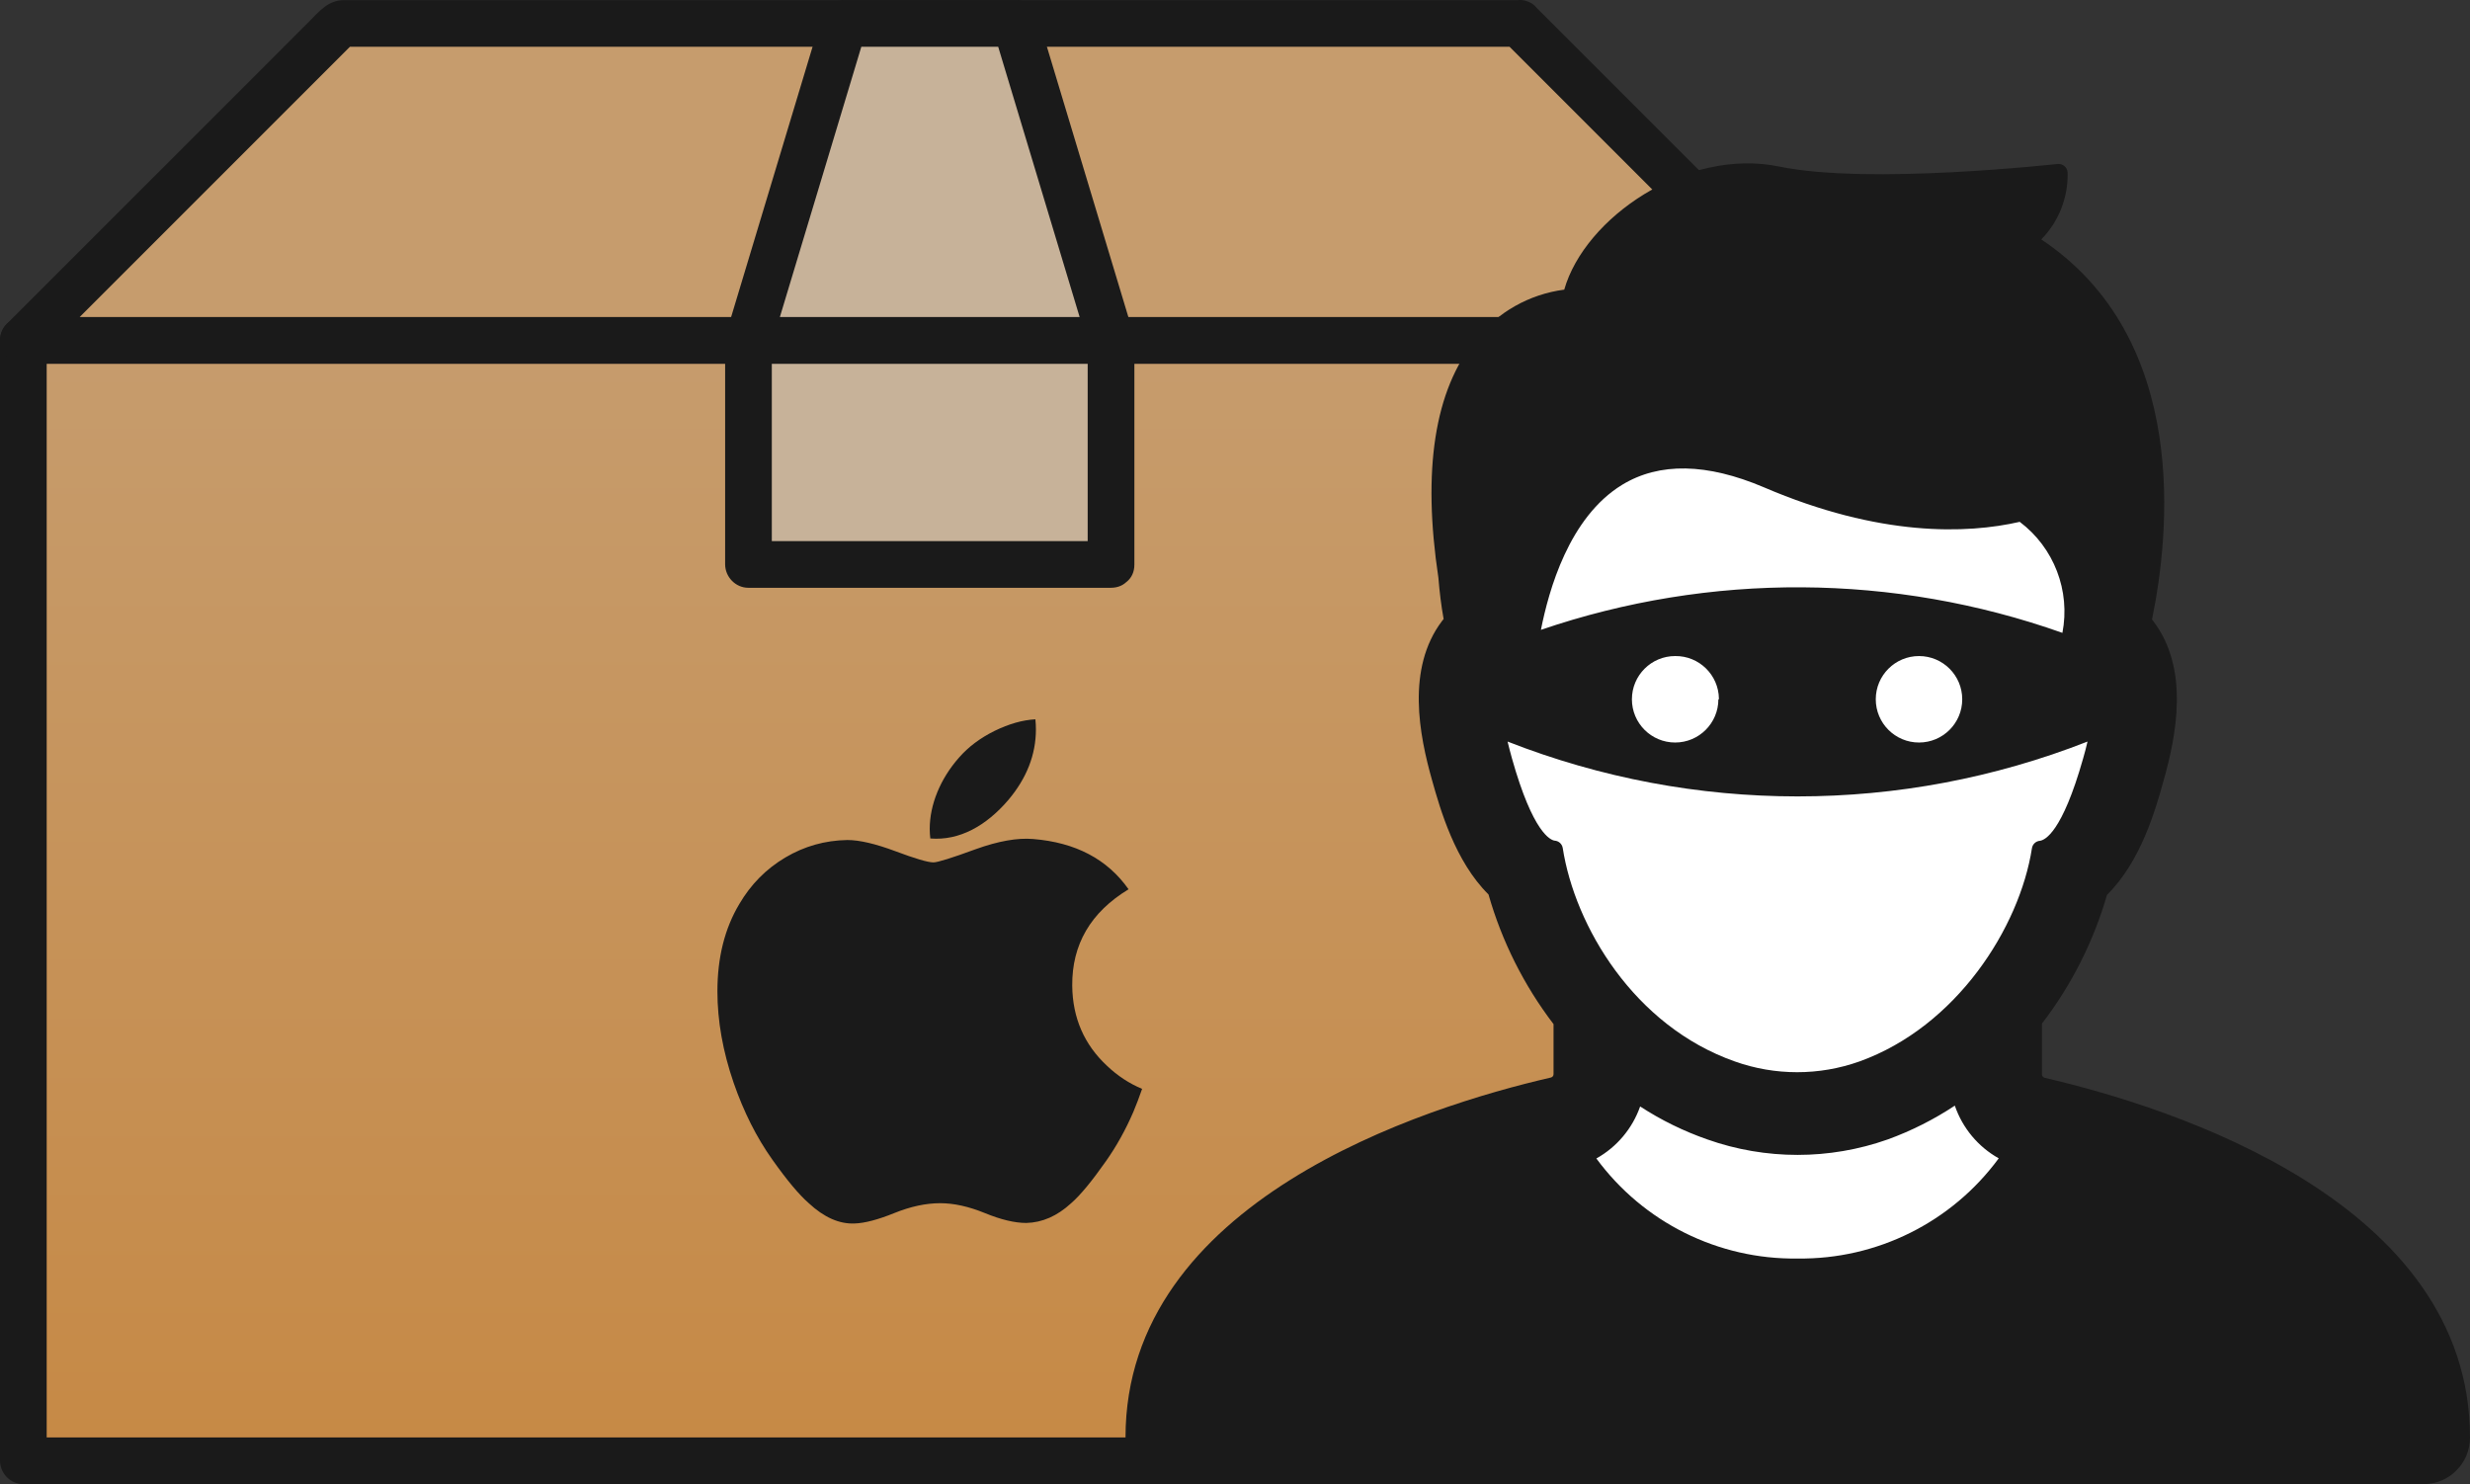 <svg xmlns="http://www.w3.org/2000/svg" width="793.646" height="476.869" viewBox="0 0 793.646 476.869"><rect x="0" y="0" width="793.646" height="476.869" fill="#333333" stroke="none"/><g><linearGradient id="a" gradientUnits="userSpaceOnUse" x1="298.741" y1="469.357" x2="298.741" y2="109.357"><stop offset="0" stop-color="#C68945"/><stop offset="1" stop-color="#C69C6D"/></linearGradient><path fill="url(#a)" d="M7.502 109.357h582.479v360h-582.479z"/><path fill="#1A1A1A" d="M590.035 461.855h-582.48c2.482 2.519 4.965 5.037 7.448 7.556v-359.999c-2.519 2.482-5.038 4.965-7.556 7.448h582.479l-7.448-7.556v360.001c0 9.686 15.004 9.771 15.004.107v-359.999c0-4.065-3.342-7.556-7.448-7.556h-582.48c-4.065 0-7.556 3.342-7.556 7.448v360.001c0 4.064 3.342 7.556 7.448 7.556h582.479c9.688-.003 9.774-15.007.11-15.007z"/><path fill="#C69C6D" d="M488.158 7.534l101.823 101.823h-582.479l101.824-101.823z"/><path fill="#1A1A1A" d="M482.883 12.866l100.229 100.23 1.594 1.593 5.329-12.834h-582.48l5.278 12.777c33.351-33.348 66.699-66.697 100.048-100.046l1.777-1.777-5.387 2.226h378.832c9.686 0 9.771-15.003.107-15.003h-377.593c-5.177 0-7.91 3.511-11.274 6.874-32.39 32.392-64.782 64.783-97.174 97.176-4.58 4.579-1.211 12.777 5.278 12.777h582.479c6.596 0 10.003-8.161 5.329-12.834l-100.229-100.23-1.594-1.593c-6.833-6.836-17.402 3.812-10.549 10.664z"/><path fill="#C7B299" d="M240.494 109.357h116.495v72h-116.495z"/><path fill="#1A1A1A" d="M357.043 173.856h-116.495c2.482 2.519 4.965 5.037 7.448 7.556v-72c-2.519 2.482-5.038 4.965-7.556 7.448h116.496l-7.448-7.556v72c0 9.687 15.004 9.772 15.004.108v-72c0-4.065-3.342-7.556-7.448-7.556h-116.495c-4.065 0-7.556 3.342-7.556 7.448v72c0 4.065 3.342 7.556 7.448 7.556h116.496c9.684-.001 9.77-15.004.106-15.004z"/><path fill="#C7B299" d="M326.304 7.534l30.685 101.823h-116.495l30.687-101.823z"/><path fill="#1A1A1A" d="M319.06 9.475l30.686 101.823 7.298-9.443h-116.495l7.181 9.482 30.687-101.823-7.289 5.521h55.123c9.686 0 9.771-15.003.107-15.003h-55.122c-3.433 0-6.311 2.275-7.289 5.521-10.229 33.941-20.458 67.882-30.688 101.823-1.397 4.638 2.422 9.482 7.181 9.482h116.496c4.758 0 8.72-4.727 7.298-9.443l-30.686-101.823c-2.785-9.243-17.282-5.388-14.488 3.883z"/></g><path fill="#1A1A1A" d="M364.111 357.376c-2.449 5.66-5.35 10.87-8.709 15.66-4.58 6.53-8.33 11.05-11.221 13.56-4.48 4.12-9.279 6.23-14.42 6.351-3.689 0-8.141-1.051-13.32-3.181-5.197-2.12-9.973-3.17-14.34-3.17-4.58 0-9.492 1.05-14.746 3.17-5.262 2.13-9.501 3.24-12.742 3.351-4.929.21-9.842-1.96-14.746-6.521-3.129-2.729-7.045-7.41-11.734-14.04-5.032-7.08-9.169-15.29-12.41-24.649-3.471-10.11-5.211-19.9-5.211-29.378 0-10.857 2.346-20.222 7.045-28.068 3.693-6.303 8.605-11.275 14.755-14.925 6.149-3.65 12.793-5.51 19.948-5.629 3.915 0 9.049 1.211 15.429 3.591 6.362 2.388 10.447 3.599 12.238 3.599 1.339 0 5.877-1.416 13.569-4.238 7.275-2.618 13.416-3.702 18.445-3.275 13.631 1.1 23.87 6.473 30.68 16.153-12.189 7.386-18.219 17.73-18.1 31.002.11 10.337 3.86 18.938 11.23 25.769 3.34 3.17 7.07 5.62 11.22 7.36-.899 2.608-1.85 5.108-2.86 7.508zm-31.259-123.009c0 8.102-2.96 15.667-8.859 22.669-7.121 8.324-15.732 13.134-25.071 12.375-.119-.973-.188-1.995-.188-3.07 0-7.778 3.387-16.102 9.399-22.908 3.002-3.445 6.819-6.311 11.45-8.597 4.619-2.252 8.99-3.497 13.1-3.71.119 1.082.169 2.166.169 3.241z"/><g><path fill="#fff" d="M647.273 318.856c2.524-12.702 6.418-25.149 11.071-37.239 4.929-11.105 10.036-22.22 12.942-33.997 3.582-14.514 5.46-30.932 3.671-46.012-2.335-19.694-3.534-26.369-12.068-44.6-6.049-12.923-20.641-25.715-32.921-32.362-23.41-12.671-49.119-12.399-72.602-.18-1.792.933-3.444 1.979-5.012 3.096-2.896-.41-5.847-.652-8.851-.672-36.477-.242-68.147 30.252-68.002 67.029.088 22.175 3.209 44.269 6.688 66.129 2.553 16.038 10.236 30.427 17.203 44.972l.231.794c.145 3.322.236 6.647.385 9.96.65 14.567 2.273 29.024 4.581 43.436 1.964 12.267 6.369 25.729 13.489 35.707 7.696 10.789 17.014 23.145 29.765 28.556 17.69 7.506 16.3 7.814 35.634 9.655 7.343.699 14.796-1.202 22.01-2.521 16.874-3.087 32.668-17.042 40.986-31.45 5.9-10.301 8.92-21.389 9.059-33.264.008-11.082-2.479-21.498-7.441-31.248-.385-1.334-.739-2.676-1.061-4.026-.117-3.924-.031-7.844.243-11.763z"/><path fill="#1A1A1A" d="M376.285 476.869h402.588c8.187-.097 14.772-6.762 14.772-14.948 0-75.844-95.644-106.093-136.694-115.618-.495-.139-.839-.588-.839-1.102v-16.314c9.489-12.361 16.579-26.391 20.901-41.361 10.802-10.628 15.564-27.251 18.122-36.511 4.19-14.728 8.379-36.069-3.174-51.327l-.485-.661c5.555-26.942 12.479-90.043-35.585-122.1 5.632-5.741 8.686-13.524 8.466-21.562-.057-.771-.422-1.486-1.013-1.984-.556-.468-1.261-.718-1.985-.706-.616 0-60.719 6.834-89.688.837-29.811-6.129-62.484 16.448-69.055 39.554-11.224 1.465-21.439 7.236-28.485 16.095-13.229 16.183-17.153 41.935-11.95 76.505.354 4.41.883 8.819 1.676 13.228l-.528.662c-11.51 15.257-7.32 36.599-3.131 51.327 2.557 9.084 7.319 25.885 18.078 36.511 4.3 15.075 11.39 29.21 20.9 41.67v16.05c.017.521-.333.979-.837 1.103-41.141 9.481-136.694 39.687-136.694 115.618-.05 8.168 6.469 14.866 14.64 15.034zm201.295-72.493c-25.477.359-49.557-11.614-64.646-32.146 6.569-3.67 11.572-9.612 14.067-16.712 6.736 4.381 13.976 7.933 21.562 10.583 18.773 6.642 39.256 6.642 58.028 0 7.575-2.755 14.799-6.396 21.519-10.848 2.461 7.189 7.483 13.218 14.111 16.933-15.082 20.542-39.159 32.532-64.641 32.19zm-56.354-248.608c11.95-7.275 27.25-6.967 45.505.794 37.306 16.007 65.307 14.991 82.237 11.112 11.014 8.294 16.336 22.139 13.714 35.672-54.15-19.182-113.191-19.524-167.561-.969 2.514-12.656 8.995-36.158 26.105-46.609zm109.266 68.921c0 7.671-6.218 13.89-13.889 13.89s-13.892-6.219-13.892-13.89 6.221-13.891 13.892-13.891 13.889 6.22 13.889 13.891zm-78.355 0c0 7.671-6.219 13.89-13.891 13.89-7.671 0-13.891-6.219-13.891-13.89s6.22-13.891 13.891-13.891c7.67-.097 13.968 6.042 14.066 13.714v.177h-.175zm-66.32 19.005c-.529-1.94-1.015-3.748-1.411-5.424 59.893 23.5 126.452 23.5 186.345 0-.396 1.676-.837 3.483-1.411 5.424-6.79 23.944-12.302 26.193-13.845 26.458-1.316.087-2.397 1.075-2.602 2.38-3.97 25.531-24.253 57.324-55.427 68.524-12.949 4.604-27.092 4.604-40.038 0-32.455-11.42-51.416-43.567-55.296-68.567-.204-1.306-1.285-2.295-2.602-2.382-1.322-.177-6.968-2.469-13.713-26.413z"/></g></svg>